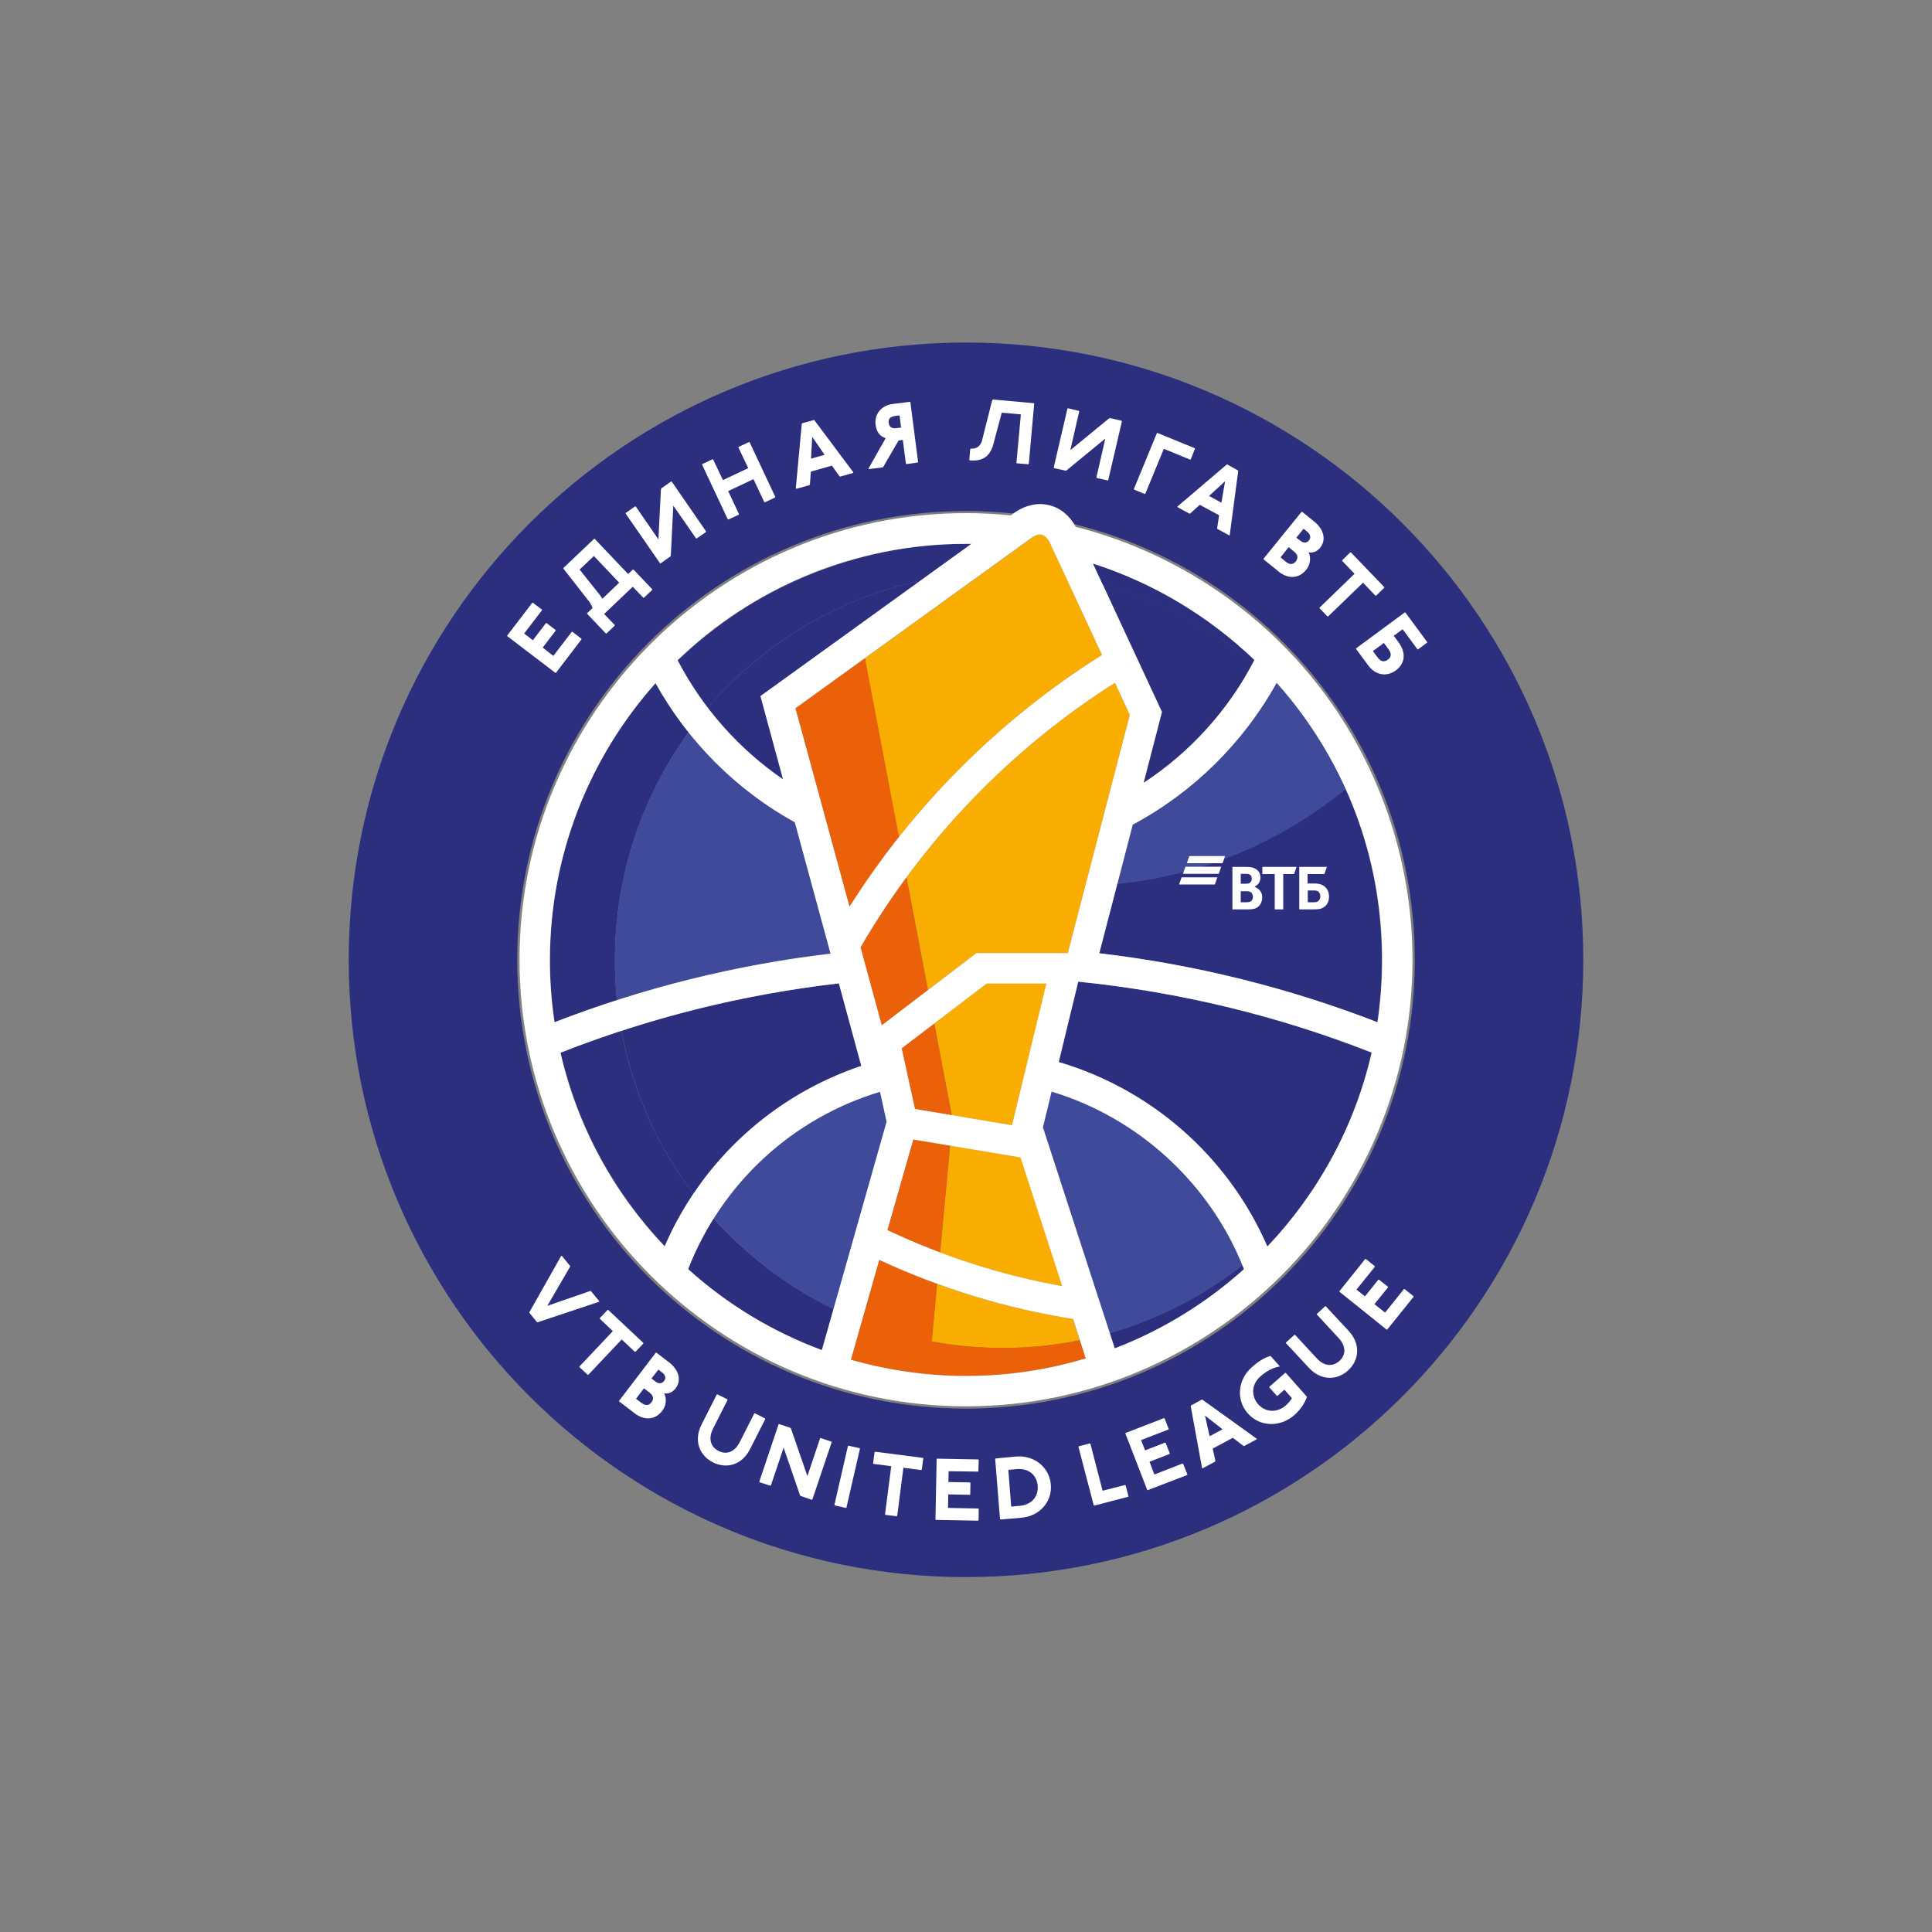 <?xml version="1.0" encoding="utf-8"?>
<!-- Generator: Adobe Illustrator 26.4.1, SVG Export Plug-In . SVG Version: 6.00 Build 0)  -->
<svg version="1.1" id="Слой_1" xmlns="http://www.w3.org/2000/svg" xmlns:xlink="http://www.w3.org/1999/xlink" x="0px" y="0px"
	 viewBox="0 0 100 100" style="enable-background:new 0 0 100 100;" xml:space="preserve">
<rect x="0" y="0" width="100" height="100" fill="#808080" stroke="none"/>
<style type="text/css">
	.st0{fill:none;}
	
		.st1{clip-path:url(#SVGID_00000096774132112774021500000016607339141287030417_);fill-rule:evenodd;clip-rule:evenodd;fill:url(#SVGID_00000049908140781140173920000013168394951311939975_);}
	.st2{fill:#151213;}
	.st3{fill-rule:evenodd;clip-rule:evenodd;fill:#151213;}
	.st4{fill:#FFFFFF;}
	.st5{fill:#009226;}
	.st6{fill-rule:evenodd;clip-rule:evenodd;fill:#FFFFFF;}
	.st7{fill:#00ADEE;}
	.st8{fill-rule:evenodd;clip-rule:evenodd;fill:#FCB810;}
	.st9{fill-rule:evenodd;clip-rule:evenodd;fill:#008A8D;}
	.st10{fill:none;stroke:#181314;stroke-width:0.585;stroke-miterlimit:22.926;}
	.st11{fill-rule:evenodd;clip-rule:evenodd;fill:#ABABAD;}
	.st12{fill-rule:evenodd;clip-rule:evenodd;fill:#EE7607;}
	.st13{fill:none;stroke:#FFFFFF;stroke-width:1.464;stroke-miterlimit:22.926;}
	.st14{fill-rule:evenodd;clip-rule:evenodd;fill:#181314;}
	.st15{fill-rule:evenodd;clip-rule:evenodd;fill:#BF0808;}
	.st16{fill-rule:evenodd;clip-rule:evenodd;fill:#DA020E;}
	.st17{fill-rule:evenodd;clip-rule:evenodd;fill:#E2000F;}
	.st18{fill-rule:evenodd;clip-rule:evenodd;fill:#0C2F6E;}
	.st19{fill-rule:evenodd;clip-rule:evenodd;fill:#D1050C;}
	.st20{fill-rule:evenodd;clip-rule:evenodd;fill:#0F377F;}
	.st21{fill-rule:evenodd;clip-rule:evenodd;fill:#A40B02;}
	.st22{fill:#C8002D;}
	.st23{fill:#2B4135;}
	.st24{fill:url(#SVGID_00000140016112714721834080000012107921376362100375_);}
	.st25{fill:url(#SVGID_00000010297105994792209600000000391703731252118709_);}
	.st26{fill:#00519F;}
	.st27{fill:#0F1B41;}
	.st28{fill:#EB6608;}
	.st29{fill:#008AD1;}
	.st30{fill:#1D1D1B;}
	.st31{fill-rule:evenodd;clip-rule:evenodd;fill:#1D1D1B;}
	.st32{fill-rule:evenodd;clip-rule:evenodd;fill:#E8501E;}
	.st33{fill:none;stroke:#1D1D1B;stroke-width:0.148;stroke-linecap:round;stroke-miterlimit:22.926;}
	.st34{fill-rule:evenodd;clip-rule:evenodd;fill:#EF7F1A;}
	.st35{fill-rule:evenodd;clip-rule:evenodd;}
	.st36{fill-rule:evenodd;clip-rule:evenodd;fill:#FEFEFE;}
	.st37{fill-rule:evenodd;clip-rule:evenodd;fill:#009846;}
	.st38{fill:#FF5000;}
	.st39{fill:#1F355E;}
	.st40{fill:#DDDB05;}
	.st41{fill:#168DCD;}
	.st42{fill:#E53524;}
	.st43{fill:#4ABED8;}
	.st44{fill:#163960;}
	.st45{fill:#00A7E1;}
	.st46{fill:#002D74;}
	.st47{fill:#E1251B;}
	.st48{fill:#4A5161;}
	.st49{fill-rule:evenodd;clip-rule:evenodd;fill:#4A5161;}
	.st50{fill:#F8AD00;}
	.st51{fill:#EA6109;}
	.st52{fill:#283481;}
	.st53{fill:#2C2E7E;}
	.st54{fill:#3F4B9A;}
	.st55{fill-rule:evenodd;clip-rule:evenodd;fill:#2C2E7E;}
</style>
<g>
	<path class="st50" d="M50.54,49.33h4.73L58.48,37l-0.77-1.66c-4.19,2.66-7.85,6.08-10.79,10.06l1.11,5.84L50.54,49.33z"/>
	<path class="st50" d="M57.04,33.9l-2.74-5.89c-0.09-0.18-0.23-0.3-0.37-0.33c-0.18-0.04-0.37,0.05-0.5,0.14l-8.67,6.26l1.76,9.25
		C49.46,39.62,53.02,36.42,57.04,33.9z"/>
	<polygon class="st50" points="52.38,58.24 54.17,50.91 51.07,50.91 48.36,52.97 49.26,57.72 	"/>
	<path class="st50" d="M54.99,66.57l-2.16-6.66l-3.65-0.61l-0.52,5.53C50.71,65.6,52.82,66.19,54.99,66.57z"/>
	<path class="st51" d="M45.64,53.07l2.39-1.82l-1.11-5.84c-0.86,1.16-1.65,2.37-2.38,3.63L45.64,53.07z"/>
	<path class="st51" d="M43.97,46.93c0.79-1.25,1.64-2.45,2.56-3.61l-1.76-9.25l-3.59,2.59L43.97,46.93z"/>
	<polygon class="st51" points="47.36,57.4 49.26,57.72 48.36,52.97 46.67,54.26 	"/>
	<path class="st51" d="M45.94,63.67c0.89,0.42,1.8,0.81,2.72,1.15l0.52-5.53l-1.9-0.32L45.94,63.67z"/>
	<polygon class="st0" points="48.23,69.43 48.51,66.45 48.23,69.43 	"/>
	<path class="st50" d="M51.91,69.77c1.36,0,2.7-0.14,3.98-0.4l0.3,0.94l-0.66-2.04c-2.4-0.38-4.75-0.98-7.03-1.81l-0.28,2.98
		C49.42,69.65,50.65,69.77,51.91,69.77z"/>
	<path class="st52" d="M56.2,70.31c-0.12,0.04-0.24,0.07-0.37,0.11C55.95,70.38,56.08,70.34,56.2,70.31z"/>
	<path class="st51" d="M55.89,69.37c-1.29,0.26-2.62,0.4-3.98,0.4c-1.26,0-2.49-0.12-3.68-0.34l0.28-2.98
		c-1.02-0.37-2.02-0.78-3-1.24l-0.9,3.19l-0.56,1.98c0.2,0.06,0.4,0.11,0.6,0.16c0.04,0.01,0.08,0.02,0.12,0.03
		c0.17,0.04,0.35,0.08,0.52,0.12c0.02,0,0.04,0.01,0.05,0.01c0.03,0.01,0.06,0.01,0.09,0.02c0.05,0.01,0.1,0.02,0.14,0.03
		c0.06,0.01,0.12,0.03,0.19,0.04c0.04,0.01,0.08,0.01,0.12,0.02c0.07,0.01,0.15,0.03,0.22,0.04c0.01,0,0.03,0.01,0.04,0.01
		c0.02,0,0.04,0.01,0.06,0.01c0.05,0.01,0.1,0.02,0.15,0.02c0.1,0.02,0.2,0.03,0.3,0.05c0.02,0,0.04,0.01,0.05,0.01
		c0.02,0,0.04,0.01,0.06,0.01c0.03,0,0.06,0.01,0.09,0.01c0.1,0.01,0.2,0.03,0.3,0.04c0.01,0,0.03,0,0.04,0.01
		c0.29,0.04,0.58,0.07,0.88,0.1l0,0c0.64,0.06,1.28,0.09,1.93,0.09c0.84,0,1.67-0.05,2.49-0.14c0.01,0,0.02,0,0.04,0
		c0.18-0.02,0.35-0.04,0.53-0.07c0.02,0,0.03,0,0.05-0.01c0.01,0,0.03,0,0.04-0.01c0.16-0.02,0.33-0.05,0.49-0.08
		c0.07-0.01,0.15-0.03,0.22-0.04c0.09-0.02,0.17-0.03,0.26-0.05c0,0,0,0,0,0c0.18-0.04,0.36-0.07,0.54-0.11
		c0.02-0.01,0.05-0.01,0.07-0.01c0,0,0,0,0,0c0.37-0.08,0.74-0.18,1.11-0.28c0.12-0.03,0.24-0.07,0.37-0.11L55.89,69.37z"/>
	<path class="st0" d="M56.57,29.17L56.57,29.17c0.02,0.01,0.03,0.01,0.05,0.02C56.6,29.18,56.59,29.17,56.57,29.17z"/>
	<path class="st0" d="M46.22,28.48c0.16-0.03,0.32-0.05,0.48-0.08C46.54,28.42,46.38,28.45,46.22,28.48z"/>
	<path class="st0" d="M45.22,28.68c0.08-0.02,0.15-0.03,0.23-0.05C45.37,28.65,45.3,28.66,45.22,28.68z"/>
	<path class="st0" d="M50.28,28.15L50.28,28.15c-0.09,0-0.18-0.01-0.28-0.01c-1.11,0-2.21,0.09-3.27,0.25
		c1.07-0.16,2.16-0.25,3.27-0.25C50.1,28.15,50.19,28.15,50.28,28.15z"/>
	<path class="st0" d="M44.25,28.93c0.01,0,0.03-0.01,0.04-0.01C44.27,28.92,44.26,28.92,44.25,28.93z"/>
	<path class="st0" d="M44.73,28.8c0.04-0.01,0.09-0.02,0.13-0.03C44.82,28.78,44.77,28.79,44.73,28.8z"/>
	<path class="st0" d="M45.72,28.57c0.11-0.02,0.23-0.04,0.35-0.07C45.95,28.53,45.83,28.55,45.72,28.57z"/>
	<path class="st0" d="M71.49,51.18c-0.01,0.1-0.01,0.19-0.02,0.29C71.47,51.38,71.48,51.28,71.49,51.18z"/>
	<path class="st0" d="M64.44,33.71c0.04,0.03,0.07,0.07,0.11,0.1C64.51,33.77,64.48,33.74,64.44,33.71z"/>
	<path class="st0" d="M71.51,50.7c-0.01,0.11-0.01,0.23-0.02,0.34C71.5,50.93,71.51,50.81,71.51,50.7z"/>
	<path class="st0" d="M64.93,34.16c-0.02-0.02-0.05-0.04-0.07-0.07C64.88,34.11,64.9,34.14,64.93,34.16
		C64.93,34.16,64.93,34.16,64.93,34.16z"/>
	<path class="st0" d="M71.4,52.1c0,0.04-0.01,0.08-0.01,0.12C71.39,52.18,71.4,52.14,71.4,52.1z"/>
	<path class="st0" d="M57.01,29.31c0.05,0.02,0.1,0.04,0.16,0.05C57.12,29.35,57.06,29.33,57.01,29.31z"/>
	<path class="st0" d="M71.53,50.16c0,0.15-0.01,0.29-0.01,0.44C71.52,50.46,71.53,50.31,71.53,50.16z"/>
	<path class="st0" d="M71.45,51.65c-0.01,0.08-0.02,0.16-0.02,0.24C71.43,51.81,71.44,51.73,71.45,51.65z"/>
	<path class="st0" d="M64.01,33.33c0.01,0.01,0.01,0.01,0.02,0.02C64.02,33.34,64.02,33.33,64.01,33.33z"/>
	<path class="st0" d="M29.39,55.92c0-0.01-0.01-0.03-0.01-0.04C29.38,55.89,29.39,55.91,29.39,55.92z"/>
	<path class="st0" d="M46.7,70.96c-0.17-0.03-0.33-0.05-0.5-0.08C46.37,70.91,46.53,70.94,46.7,70.96z"/>
	<path class="st0" d="M45.55,70.75c-0.07-0.02-0.15-0.03-0.22-0.05C45.41,70.72,45.48,70.74,45.55,70.75z"/>
	<path class="st0" d="M53.06,71c-0.18,0.02-0.35,0.05-0.53,0.07C52.7,71.05,52.88,71.02,53.06,71z"/>
	<path class="st0" d="M54.72,70.69c-0.02,0.01-0.05,0.01-0.07,0.01C54.67,70.7,54.7,70.7,54.72,70.69z"/>
	<path class="st0" d="M53.63,70.91c-0.16,0.03-0.32,0.05-0.49,0.08C53.3,70.96,53.47,70.94,53.63,70.91z"/>
	<path class="st0" d="M54.11,70.82c-0.09,0.02-0.17,0.03-0.26,0.05C53.94,70.85,54.02,70.84,54.11,70.82z"/>
	<path class="st0" d="M46.14,70.87c-0.13-0.02-0.25-0.05-0.38-0.07C45.89,70.82,46.01,70.84,46.14,70.87z"/>
	<path class="st0" d="M29.2,55.26c-0.01-0.03-0.02-0.06-0.03-0.09C29.18,55.2,29.19,55.23,29.2,55.26z"/>
	<path class="st0" d="M29.01,54.49c0,0.01,0,0.02,0.01,0.03C29.01,54.5,29.01,54.49,29.01,54.49
		C29.01,54.49,29.01,54.49,29.01,54.49z"/>
	<path class="st53" d="M36.64,36.63c2.8-3.28,6.64-5.64,11.01-6.58l2.63-1.9c-0.09,0-0.18,0-0.28,0c-1.11,0-2.21,0.08-3.27,0.25
		c-0.01,0-0.02,0-0.03,0.01c-0.16,0.02-0.32,0.05-0.48,0.08c-0.05,0.01-0.11,0.02-0.16,0.03c-0.12,0.02-0.23,0.04-0.35,0.07
		c-0.09,0.02-0.18,0.04-0.27,0.06c-0.08,0.02-0.15,0.03-0.23,0.05c-0.12,0.03-0.24,0.06-0.36,0.09c-0.04,0.01-0.09,0.02-0.13,0.03
		c-0.15,0.04-0.3,0.08-0.44,0.12c-0.01,0-0.03,0.01-0.04,0.01c-3.49,0.97-6.63,2.8-9.16,5.24C35.53,35.03,36.05,35.86,36.64,36.63z"
		/>
	<path class="st53" d="M31.83,49.68c0-4.4,1.42-8.47,3.81-11.78c-0.64-0.8-1.21-1.65-1.71-2.54c-2.2,2.46-3.84,5.43-4.72,8.7
		c-0.02,0.06-0.03,0.12-0.05,0.19c-0.02,0.07-0.04,0.14-0.05,0.21c-0.03,0.1-0.05,0.21-0.08,0.31c-0.01,0.05-0.02,0.09-0.03,0.14
		c-0.03,0.13-0.06,0.26-0.09,0.4c-0.01,0.03-0.01,0.05-0.02,0.08c-0.03,0.16-0.06,0.31-0.09,0.47c0,0.01,0,0.02,0,0.02
		c-0.22,1.23-0.33,2.5-0.33,3.8c0,1.1,0.08,2.18,0.24,3.23c1.06-0.41,2.14-0.79,3.22-1.14C31.86,51.08,31.83,50.39,31.83,49.68z"/>
	<path class="st53" d="M35.89,61.79c-1.85-2.44-3.15-5.31-3.73-8.44c-1.06,0.35-2.11,0.72-3.15,1.13c0,0.01,0,0.02,0.01,0.03
		c0.05,0.22,0.1,0.44,0.16,0.65c0.01,0.03,0.02,0.06,0.03,0.09c0.06,0.21,0.11,0.41,0.18,0.62c0,0.01,0.01,0.03,0.01,0.04
		c0.99,3.26,2.73,6.19,5.02,8.6C34.82,63.56,35.32,62.65,35.89,61.79z"/>
	<path class="st53" d="M42.54,69.88l0.6-2.13c-2.37-1.15-4.47-2.75-6.21-4.69c-0.52,0.82-0.96,1.7-1.32,2.63
		C37.63,67.5,39.97,68.93,42.54,69.88z"/>
	<path class="st53" d="M64.84,34.31c0.03-0.05,0.06-0.1,0.08-0.15c-0.02-0.02-0.05-0.05-0.07-0.07c-0.1-0.1-0.2-0.19-0.31-0.29
		c-0.04-0.03-0.07-0.07-0.11-0.1c-0.13-0.12-0.27-0.24-0.41-0.36c-0.01-0.01-0.01-0.01-0.02-0.02c-2.02-1.73-4.34-3.07-6.84-3.96
		c-0.05-0.02-0.1-0.04-0.16-0.05c-0.13-0.05-0.26-0.09-0.39-0.13c-0.02-0.01-0.03-0.01-0.05-0.01l0.51,1.1
		C59.98,31.04,62.62,32.44,64.84,34.31z"/>
	<path class="st53" d="M64.38,65.7c-0.03-0.07-0.06-0.14-0.08-0.21c-2.02,1.58-4.34,2.78-6.87,3.51l0.26,0.8
		C60.17,68.84,62.44,67.44,64.38,65.7z"/>
	<path class="st53" d="M36.64,36.63c1.09,1.43,2.41,2.69,3.9,3.71l-1.17-4.31l8.28-5.98C43.28,30.99,39.45,33.35,36.64,36.63z"/>
	<path class="st53" d="M60.15,36.85l-0.95,3.67c2.37-1.56,4.32-3.7,5.65-6.21c-2.23-1.88-4.87-3.28-7.76-4.05L60.15,36.85z"/>
	<path class="st54" d="M43.15,67.76l2.75-9.7l-0.34-1.55c-3.61,1.09-6.65,3.43-8.61,6.56C38.68,65.01,40.78,66.61,43.15,67.76z"/>
	<path class="st53" d="M44.58,55.17l-1.16-4.27c-3.83,0.44-7.6,1.26-11.25,2.46c0.58,3.13,1.88,6,3.73,8.44
		C37.96,58.72,40.99,56.37,44.58,55.17z"/>
	<path class="st54" d="M31.93,51.77c3.59-1.16,7.3-1.97,11.06-2.41l-1.85-6.8c-2.13-1.17-4-2.77-5.5-4.66
		c-2.4,3.31-3.81,7.38-3.81,11.78C31.83,50.39,31.86,51.08,31.93,51.77z"/>
	<path class="st54" d="M54.43,56.5l-0.45,1.85L57.43,69c2.53-0.72,4.85-1.92,6.87-3.51C62.55,61.19,58.88,57.84,54.43,56.5z"/>
	<path class="st53" d="M55.81,50.81l-1.01,4.16c2.5,0.73,4.82,2.05,6.74,3.83c1.71,1.58,3.08,3.5,4.01,5.62
		c0.01,0.03,0.03,0.06,0.04,0.1c0.37-0.38,0.72-0.78,1.05-1.19c2.08-2.53,3.59-5.54,4.35-8.84C66.13,52.57,61.03,51.34,55.81,50.81z
		"/>
	<path class="st4" d="M29.38,55.88c-0.06-0.21-0.12-0.41-0.18-0.62C29.26,55.47,29.32,55.67,29.38,55.88z"/>
	<path class="st4" d="M29.18,55.17c-0.06-0.22-0.11-0.44-0.16-0.65C29.06,54.73,29.12,54.95,29.18,55.17z"/>
	<path class="st4" d="M46.76,70.97c-0.02,0-0.04-0.01-0.06-0.01C46.72,70.96,46.74,70.97,46.76,70.97z"/>
	<path class="st4" d="M53.14,70.99c-0.03,0-0.06,0.01-0.08,0.01C53.08,70.99,53.11,70.99,53.14,70.99z"/>
	<path class="st4" d="M53.85,70.87c-0.07,0.01-0.15,0.03-0.22,0.04C53.7,70.9,53.78,70.88,53.85,70.87z"/>
	<path class="st4" d="M52.53,71.07c-0.01,0-0.02,0-0.04,0C52.5,71.07,52.51,71.07,52.53,71.07z"/>
	<path class="st4" d="M54.65,70.71c-0.18,0.04-0.36,0.08-0.54,0.11C54.29,70.79,54.47,70.75,54.65,70.71z"/>
	<path class="st4" d="M46.2,70.88c-0.02,0-0.04-0.01-0.06-0.01C46.16,70.87,46.18,70.88,46.2,70.88z"/>
	<path class="st4" d="M45.76,70.79c-0.07-0.01-0.14-0.03-0.21-0.04C45.62,70.77,45.69,70.78,45.76,70.79z"/>
	<path class="st4" d="M46.7,28.4c0.01,0,0.02,0,0.03-0.01C46.72,28.39,46.71,28.4,46.7,28.4z"/>
	<path class="st4" d="M46.06,28.51c0.05-0.01,0.11-0.02,0.16-0.03C46.17,28.49,46.11,28.5,46.06,28.51z"/>
	<path class="st4" d="M56.62,29.18c0.13,0.04,0.26,0.09,0.39,0.13C56.88,29.27,56.75,29.22,56.62,29.18z"/>
	<path class="st4" d="M64.55,33.81c0.1,0.09,0.21,0.19,0.31,0.29C64.76,34,64.65,33.9,64.55,33.81z"/>
	<path class="st4" d="M64.03,33.35c0.14,0.12,0.27,0.24,0.41,0.36C64.31,33.58,64.17,33.46,64.03,33.35z"/>
	<path class="st4" d="M45.45,28.63c0.09-0.02,0.18-0.04,0.27-0.06C45.63,28.59,45.54,28.61,45.45,28.63z"/>
	<path class="st4" d="M44.86,28.77c0.12-0.03,0.24-0.06,0.36-0.09C45.1,28.71,44.98,28.74,44.86,28.77z"/>
	<path class="st4" d="M44.29,28.91c0.15-0.04,0.29-0.08,0.44-0.12C44.58,28.83,44.43,28.87,44.29,28.91z"/>
	<path class="st4" d="M71.52,50.6c0,0.03,0,0.06,0,0.1C71.51,50.67,71.52,50.64,71.52,50.6z"/>
	<path class="st4" d="M71.53,50.16C71.53,50.16,71.53,50.16,71.53,50.16C71.53,50.16,71.53,50.16,71.53,50.16z"/>
	<path class="st4" d="M71.42,51.89c-0.01,0.07-0.01,0.15-0.02,0.22C71.41,52.03,71.42,51.96,71.42,51.89z"/>
	<path class="st4" d="M71.46,51.47c0,0.06-0.01,0.12-0.02,0.18C71.45,51.59,71.46,51.53,71.46,51.47z"/>
	<path class="st4" d="M71.49,51.04c0,0.05-0.01,0.1-0.01,0.14C71.49,51.14,71.49,51.09,71.49,51.04z"/>
	<path class="st53" d="M57.83,45.74l-0.94,3.6c4.94,0.58,9.77,1.77,14.4,3.57c0.03-0.23,0.06-0.46,0.09-0.69
		c0-0.04,0.01-0.08,0.01-0.12c0.01-0.07,0.02-0.15,0.02-0.22c0.01-0.08,0.02-0.16,0.02-0.24c0.01-0.06,0.01-0.12,0.02-0.18
		c0.01-0.1,0.02-0.19,0.02-0.29c0-0.05,0.01-0.09,0.01-0.14c0.01-0.11,0.01-0.23,0.02-0.34c0-0.03,0-0.06,0-0.1
		c0.01-0.15,0.01-0.29,0.01-0.44c0,0,0,0,0-0.01c0-0.16,0.01-0.32,0.01-0.48c0-3.11-0.64-6.1-1.89-8.85
		C66.37,43.52,62.3,45.29,57.83,45.74z"/>
	<path class="st54" d="M66.81,36.22c-0.24-0.3-0.48-0.58-0.74-0.87c0,0,0,0,0,0c-0.01,0.02-0.02,0.04-0.03,0.06
		c-1.72,3.07-4.3,5.62-7.41,7.28l-0.79,3.06c4.46-0.45,8.53-2.22,11.82-4.91C68.91,39.2,67.96,37.65,66.81,36.22z"/>
	<path class="st55" d="M50,17.73c-17.64,0-31.95,14.3-31.95,31.95S32.36,81.63,50,81.63s31.95-14.3,31.95-31.95
		S67.64,17.73,50,17.73z M50,72.91c-12.83,0-23.23-10.4-23.23-23.23S37.17,26.45,50,26.45s23.23,10.4,23.23,23.23
		S62.83,72.91,50,72.91z"/>
	<polyline class="st6" points="29.08,65 29.05,65 27.4,67.92 27.4,67.95 27.8,68.44 27.83,68.44 31.01,67.38 31.01,67.34 
		30.58,66.82 30.55,66.82 28.33,67.59 29.51,65.56 29.51,65.53 29.08,65 	"/>
	<polyline class="st6" points="31.48,67.8 31.45,67.8 31.04,68.23 31.05,68.26 31.72,68.9 29.99,70.73 29.99,70.76 30.42,71.16 
		30.45,71.16 32.18,69.33 32.86,69.97 32.89,69.97 33.3,69.54 33.3,69.51 31.48,67.8 	"/>
	<path class="st6" d="M33.97,70.01l-0.03,0.01l-1.9,2.49l0.01,0.03l0.81,0.62c0.47,0.36,1.04,0.36,1.42-0.14
		c0.21-0.27,0.24-0.65,0.09-0.9c0.2,0.04,0.43-0.04,0.6-0.26c0.33-0.43,0.14-0.97-0.32-1.33L33.97,70.01 M34.08,70.89l0.18,0.14
		c0.2,0.15,0.22,0.31,0.11,0.45c-0.11,0.14-0.27,0.17-0.47,0.01l-0.18-0.14L34.08,70.89z M33.33,71.86l0.29,0.22
		c0.18,0.14,0.25,0.31,0.1,0.5c-0.15,0.2-0.33,0.17-0.51,0.04l-0.29-0.22L33.33,71.86z"/>
	<path class="st6" d="M37.13,72.17l-0.03,0.01l-0.79,1.56c-0.42,0.83-0.1,1.6,0.59,1.95c0.69,0.35,1.5,0.15,1.92-0.68l0.79-1.56
		l-0.01-0.03l-0.53-0.27l-0.03,0.01l-0.75,1.48c-0.28,0.55-0.71,0.66-1.1,0.46c-0.38-0.19-0.56-0.61-0.28-1.16l0.75-1.48l-0.01-0.03
		L37.13,72.17"/>
	<polyline class="st6" points="40.32,73.71 40.3,73.72 39.3,76.69 39.31,76.72 39.87,76.9 39.9,76.89 40.56,74.93 41.41,77.4 
		41.44,77.43 42.02,77.63 42.05,77.61 43.05,74.64 43.03,74.62 42.47,74.43 42.45,74.44 41.79,76.4 40.94,73.94 40.9,73.9 
		40.32,73.71 	"/>
	<polyline class="st6" points="43.92,74.83 43.89,74.84 43.19,77.89 43.21,77.92 43.78,78.05 43.81,78.04 44.51,74.99 44.5,74.96 
		43.92,74.83 	"/>
	<polyline class="st6" points="45.29,75.14 45.27,75.16 45.19,75.74 45.21,75.77 46.13,75.89 45.81,78.38 45.83,78.41 46.41,78.48 
		46.44,78.46 46.76,75.97 47.68,76.09 47.71,76.07 47.79,75.48 47.77,75.46 45.29,75.14 	"/>
	<polyline class="st6" points="48.5,75.5 48.48,75.52 48.42,78.65 48.45,78.67 50.62,78.71 50.65,78.69 50.66,78.1 50.63,78.08 
		49.07,78.05 49.08,77.35 50.19,77.37 50.22,77.35 50.23,76.76 50.21,76.73 49.09,76.71 49.1,76.15 50.62,76.17 50.64,76.15 
		50.66,75.56 50.63,75.54 48.5,75.5 	"/>
	<path class="st6" d="M51.53,75.49l-0.02,0.02l0.25,3.12l0.03,0.02l1.06-0.09c0.97-0.08,1.62-0.84,1.54-1.72
		c-0.07-0.87-0.83-1.53-1.8-1.45L51.53,75.49 M52.19,76.08l0.45-0.04c0.59-0.05,1.03,0.3,1.07,0.87c0.05,0.56-0.33,0.98-0.92,1.03
		l-0.45,0.04L52.19,76.08z"/>
	<polyline class="st6" points="55.84,74.86 55.82,74.89 56.61,77.91 56.64,77.93 58.4,77.47 58.41,77.45 58.26,76.88 58.24,76.86 
		57.07,77.16 56.44,74.73 56.41,74.71 55.84,74.86 	"/>
	<polyline class="st6" points="58.26,74.17 58.25,74.2 59.38,77.12 59.41,77.13 61.44,76.35 61.46,76.32 61.24,75.77 61.21,75.75 
		59.75,76.32 59.5,75.66 60.53,75.26 60.55,75.23 60.33,74.68 60.3,74.67 59.27,75.07 59.06,74.54 60.48,73.99 60.49,73.96 
		60.28,73.42 60.25,73.4 58.26,74.17 	"/>
	<path class="st6" d="M61.64,72.75l-0.01,0.03l0.59,3.21l0.03,0.01l0.65-0.35l0.01-0.03l-0.14-0.64l1.04-0.56l0.55,0.42l0.03,0.01
		l0.65-0.35l0.01-0.03l-2.81-2.02l-0.03-0.01L61.64,72.75 M62.37,73.27l0.91,0.71l-0.67,0.36L62.37,73.27z"/>
	<path class="st6" d="M66.23,70.71l-0.47-0.53c-0.36,0.11-0.66,0.31-0.98,0.6c-0.73,0.65-0.8,1.7-0.19,2.38
		c0.62,0.7,1.67,0.73,2.41,0.08c0.3-0.27,0.52-0.58,0.65-0.94l-1.1-1.24l-0.03,0l-0.82,0.72l0,0.03l0.39,0.44l0.03,0l0.36-0.32
		l0.39,0.44c-0.06,0.11-0.19,0.26-0.31,0.37c-0.48,0.42-1.08,0.35-1.44-0.06c-0.36-0.41-0.35-1.02,0.1-1.42
		c0.29-0.26,0.62-0.46,1.01-0.53L66.23,70.71"/>
	<path class="st6" d="M66.56,69.49l0,0.03l1.19,1.28c0.63,0.68,1.47,0.65,2.03,0.13c0.57-0.52,0.66-1.36,0.03-2.04l-1.19-1.28
		l-0.03,0l-0.43,0.4l0,0.03l1.12,1.21c0.42,0.45,0.37,0.9,0.05,1.19c-0.32,0.29-0.77,0.31-1.18-0.14l-1.12-1.21l-0.03,0L66.56,69.49
		"/>
	<polyline class="st6" points="69.33,66.83 69.33,66.86 71.77,68.82 71.8,68.82 73.17,67.12 73.16,67.09 72.7,66.72 72.67,66.72 
		71.69,67.94 71.14,67.5 71.84,66.64 71.84,66.6 71.38,66.24 71.34,66.24 70.65,67.1 70.21,66.75 71.16,65.57 71.15,65.53 
		70.69,65.16 70.66,65.17 69.33,66.83 	"/>
	<polyline class="st6" points="26.25,32.9 26.26,32.93 28.75,34.83 28.78,34.82 30.1,33.09 30.09,33.06 29.63,32.7 29.59,32.71 
		28.64,33.95 28.09,33.52 28.76,32.64 28.76,32.61 28.29,32.25 28.26,32.25 27.58,33.14 27.13,32.79 28.05,31.59 28.05,31.55 
		27.58,31.2 27.55,31.2 26.25,32.9 	"/>
	<path class="st6" d="M29.16,29.4l0,0.03l1.36,1.74c0.07,0.12,0.12,0.2,0.15,0.3l-0.28,0.27l0,0.03l0.97,1.02l0.03,0l0.43-0.41
		l0-0.03l-0.55-0.57l1.48-1.41l0.55,0.57l0.03,0l0.43-0.41l0-0.03l-0.97-1.02l-0.03,0l-0.25,0.23l-1.73-1.82l-0.03,0L29.16,29.4
		 M30,29.48l0.74-0.7l1.31,1.38l-0.87,0.83c-0.06-0.1-0.09-0.13-0.12-0.18L30,29.48z"/>
	<polyline class="st6" points="32.39,26.55 32.38,26.58 34.16,29.15 34.19,29.16 34.69,28.81 34.72,28.77 34.85,26.17 36.03,27.87 
		36.06,27.87 36.54,27.54 36.55,27.51 34.77,24.93 34.74,24.92 34.24,25.27 34.21,25.32 34.08,27.92 32.91,26.22 32.87,26.21 
		32.39,26.55 	"/>
	<polyline class="st6" points="36.35,24.02 36.34,24.05 37.67,26.88 37.7,26.89 38.24,26.64 38.25,26.61 37.69,25.42 39,24.8 
		39.56,25.99 39.59,26 40.12,25.75 40.13,25.72 38.8,22.89 38.77,22.88 38.23,23.13 38.22,23.16 38.73,24.23 37.42,24.85 
		36.91,23.78 36.88,23.77 36.35,24.02 	"/>
	<path class="st6" d="M41.51,21.91l-0.01,0.03l-0.31,3.34l0.03,0.02l0.68-0.19l0.02-0.03l0.05-0.67l1.09-0.31l0.39,0.55l0.03,0.02
		l0.68-0.19l0.01-0.03l-2.01-2.69l-0.03-0.02L41.51,21.91 M42.04,22.61l0.64,0.93l-0.7,0.2L42.04,22.61z"/>
	<path class="st6" d="M47.09,20.8l-0.88,0.11c-0.63,0.08-0.96,0.56-0.89,1.08c0.05,0.36,0.21,0.59,0.52,0.69l-0.89,1.58l0.03,0.02
		l0.72-0.09l0.02-0.03l0.79-1.36l0.22-0.03L46.89,24l0.03,0.02l0.58-0.08l0.02-0.03l-0.4-3.1L47.09,20.8 M46.56,21.5l0.08,0.63
		l-0.22,0.03c-0.25,0.03-0.39-0.04-0.42-0.27c-0.03-0.22,0.09-0.33,0.34-0.36L46.56,21.5z"/>
	<path class="st6" d="M51.41,20.68l-0.05,0.02l-0.54,2.14c-0.1,0.29-0.31,0.4-0.58,0.38l-0.02,0.02l-0.05,0.56l0.02,0.03
		c0.59,0.05,1.01-0.13,1.21-0.78l0.45-1.69l0.99,0.09l-0.23,2.51l0.02,0.02l0.59,0.05l0.03-0.02l0.28-3.12l-0.02-0.02L51.41,20.68"
		/>
	<polyline class="st6" points="55.27,21.13 55.25,21.15 54.54,24.2 54.55,24.23 55.15,24.36 55.2,24.35 57.21,22.7 56.75,24.71 
		56.76,24.74 57.34,24.87 57.36,24.86 58.07,21.81 58.06,21.78 57.46,21.64 57.41,21.65 55.4,23.3 55.86,21.29 55.85,21.27 
		55.27,21.13 	"/>
	<polyline class="st6" points="59.91,22.41 59.88,22.42 58.69,25.31 58.7,25.34 59.25,25.57 59.28,25.56 60.24,23.23 61.6,23.79 
		61.63,23.78 61.85,23.23 61.84,23.2 59.91,22.41 	"/>
	<path class="st6" d="M63.52,24.04l-0.03,0.01l-2.55,2.17l0.01,0.03l0.62,0.34l0.03-0.01l0.5-0.45l1,0.54l-0.1,0.67L63,27.37
		l0.62,0.34l0.03-0.01l0.44-3.32l-0.01-0.03L63.52,24.04 M63.41,24.91l-0.19,1.11l-0.64-0.35L63.41,24.91z"/>
	<path class="st6" d="M67.4,26.49l-0.03,0l-1.97,2.43l0,0.03l0.79,0.64c0.46,0.37,1.02,0.39,1.42-0.1c0.21-0.26,0.26-0.64,0.12-0.9
		c0.2,0.04,0.43-0.03,0.6-0.24c0.34-0.42,0.17-0.97-0.29-1.34L67.4,26.49 M67.47,27.37l0.18,0.14c0.19,0.16,0.21,0.32,0.1,0.46
		c-0.11,0.14-0.27,0.16-0.47,0l-0.18-0.14L67.47,27.37z M66.7,28.32l0.28,0.23c0.18,0.14,0.24,0.31,0.09,0.51
		c-0.16,0.19-0.34,0.16-0.51,0.02l-0.28-0.23L66.7,28.32z"/>
	<polyline class="st6" points="69.92,28.59 69.89,28.59 69.47,29 69.47,29.03 70.11,29.7 68.3,31.45 68.3,31.48 68.7,31.9 
		68.74,31.91 70.55,30.16 71.19,30.83 71.23,30.83 71.65,30.42 71.65,30.39 69.92,28.59 	"/>
	<path class="st6" d="M72.74,31.7l-0.03,0l-2.52,1.86l0,0.03l0.62,0.84c0.36,0.49,0.92,0.64,1.44,0.27
		c0.51-0.38,0.51-0.94,0.15-1.44l-0.26-0.35l0.46-0.34l0.77,1.04l0.03,0l0.47-0.35l0-0.03L72.74,31.7 M71.63,33.28l0.23,0.31
		c0.16,0.22,0.18,0.4-0.02,0.55c-0.22,0.16-0.39,0.09-0.55-0.13l-0.23-0.31L71.63,33.28z"/>
	<path class="st4" d="M67.69,46.7h0.33c0.13,0,0.2-0.03,0.25-0.1c0.03-0.03,0.07-0.1,0.07-0.21c0-0.11-0.04-0.19-0.11-0.25
		c-0.05-0.03-0.11-0.05-0.21-0.05h-0.33V46.7 M67.25,47.07v-2.2h1.43l-0.13,0.37h-0.87v0.49h0.35c0.29,0,0.43,0.07,0.54,0.16
		c0.08,0.07,0.22,0.22,0.22,0.52c0,0.3-0.14,0.46-0.26,0.54c-0.14,0.1-0.28,0.12-0.57,0.12H67.25z M65.98,47.07v-1.83h-0.64v-0.37
		h1.77l-0.13,0.37h-0.56v1.83H65.98z M64.22,45.74h0.25c0.08,0,0.11,0,0.15-0.01c0.1-0.03,0.17-0.12,0.17-0.25
		c0-0.15-0.07-0.21-0.17-0.24c-0.04-0.01-0.08-0.01-0.17-0.01h-0.23V45.74z M64.22,46.12v0.58h0.3c0.09,0,0.18-0.01,0.24-0.06
		c0.06-0.06,0.09-0.13,0.09-0.22c0-0.07-0.02-0.14-0.06-0.19c-0.06-0.08-0.14-0.1-0.28-0.1H64.22z M64.93,45.89L64.93,45.89
		c0.08,0.04,0.16,0.09,0.21,0.13c0.13,0.11,0.19,0.25,0.19,0.43c0,0.3-0.16,0.52-0.42,0.59c-0.08,0.02-0.16,0.03-0.32,0.03h-0.8
		v-2.2h0.7c0.14,0,0.24,0.01,0.33,0.03c0.25,0.07,0.42,0.24,0.42,0.52c0,0.15-0.05,0.27-0.14,0.36
		C65.06,45.81,65.01,45.86,64.93,45.89"/>
	<polyline class="st4" points="63.41,44.31 61.56,44.31 61.43,44.68 63.28,44.68 63.41,44.31 	"/>
	<polyline class="st4" points="63.21,44.86 61.36,44.86 61.23,45.23 63.08,45.23 63.21,44.86 	"/>
	<polyline class="st4" points="63.01,45.41 61.16,45.41 61.03,45.78 62.88,45.78 63.01,45.41 	"/>
	<path class="st4" d="M68.04,35.23c-3.14-3.92-7.52-6.73-12.36-7.96c-0.31-0.58-0.79-0.98-1.37-1.12c-0.58-0.15-1.22-0.01-1.78,0.37
		l-0.22,0.16c-0.76-0.08-1.54-0.12-2.31-0.12c-12.74,0-23.11,10.37-23.11,23.11S37.26,72.79,50,72.79
		c12.74,0,23.11-10.37,23.11-23.11C73.11,44.44,71.31,39.31,68.04,35.23z M71.54,49.68c0,1.1-0.08,2.18-0.24,3.23
		c-4.62-1.79-9.46-2.99-14.4-3.57l1.73-6.66c3.13-1.67,5.73-4.24,7.45-7.34c0.25,0.28,0.5,0.57,0.74,0.87
		C69.9,40.07,71.54,44.73,71.54,49.68z M45.55,56.51l0.34,1.55l-3.35,11.82c-2.57-0.95-4.92-2.38-6.92-4.19
		C37.34,61.27,40.99,57.88,45.55,56.51z M47.27,58.98l5.55,0.93l2.16,6.66c-3.13-0.56-6.17-1.54-9.05-2.9L47.27,58.98z M53.98,58.35
		l0.45-1.85c4.52,1.36,8.24,4.79,9.96,9.19c-1.95,1.75-4.21,3.15-6.69,4.1L53.98,58.35z M52.38,58.24l-5.02-0.84l-0.69-3.14
		l4.4-3.35h3.09L52.38,58.24z M50.54,49.33l-4.9,3.74l-1.1-4.04c3.22-5.54,7.76-10.26,13.17-13.69L58.48,37l-3.21,12.33H50.54z
		 M56.57,29.17c3.12,1,5.99,2.72,8.36,4.99c-1.33,2.58-3.32,4.78-5.74,6.36l0.95-3.67L56.57,29.17z M53.93,27.68
		c0.14,0.04,0.27,0.16,0.37,0.33l2.74,5.89c-5.27,3.31-9.75,7.78-13.07,13.03l-2.8-10.27l12.26-8.85
		C53.56,27.73,53.75,27.63,53.93,27.68z M50.28,28.15l-10.92,7.88l1.17,4.31c-2.29-1.57-4.18-3.7-5.46-6.17
		c3.87-3.73,9.13-6.02,14.92-6.02C50.1,28.14,50.19,28.15,50.28,28.15z M33.93,35.36c1.67,3.01,4.18,5.53,7.21,7.2l1.85,6.8
		c-4.9,0.58-9.7,1.77-14.29,3.55c-0.16-1.05-0.24-2.13-0.24-3.23C28.47,44.19,30.54,39.17,33.93,35.36z M29.01,54.49
		c4.62-1.82,9.46-3.02,14.41-3.59l1.16,4.27C40,56.71,36.31,60.1,34.4,64.51C31.78,61.76,29.88,58.32,29.01,54.49z M44.04,70.38
		l1.47-5.17c3.19,1.48,6.55,2.51,10.03,3.06l0.66,2.04c-1.96,0.59-4.04,0.91-6.2,0.91C47.94,71.22,45.94,70.92,44.04,70.38z
		 M65.6,64.52c-0.94-2.16-2.32-4.11-4.06-5.72c-1.92-1.78-4.24-3.09-6.74-3.83l1.01-4.16c5.22,0.53,10.32,1.76,15.19,3.67
		C70.12,58.32,68.22,61.76,65.6,64.52z"/>
</g>
</svg>

